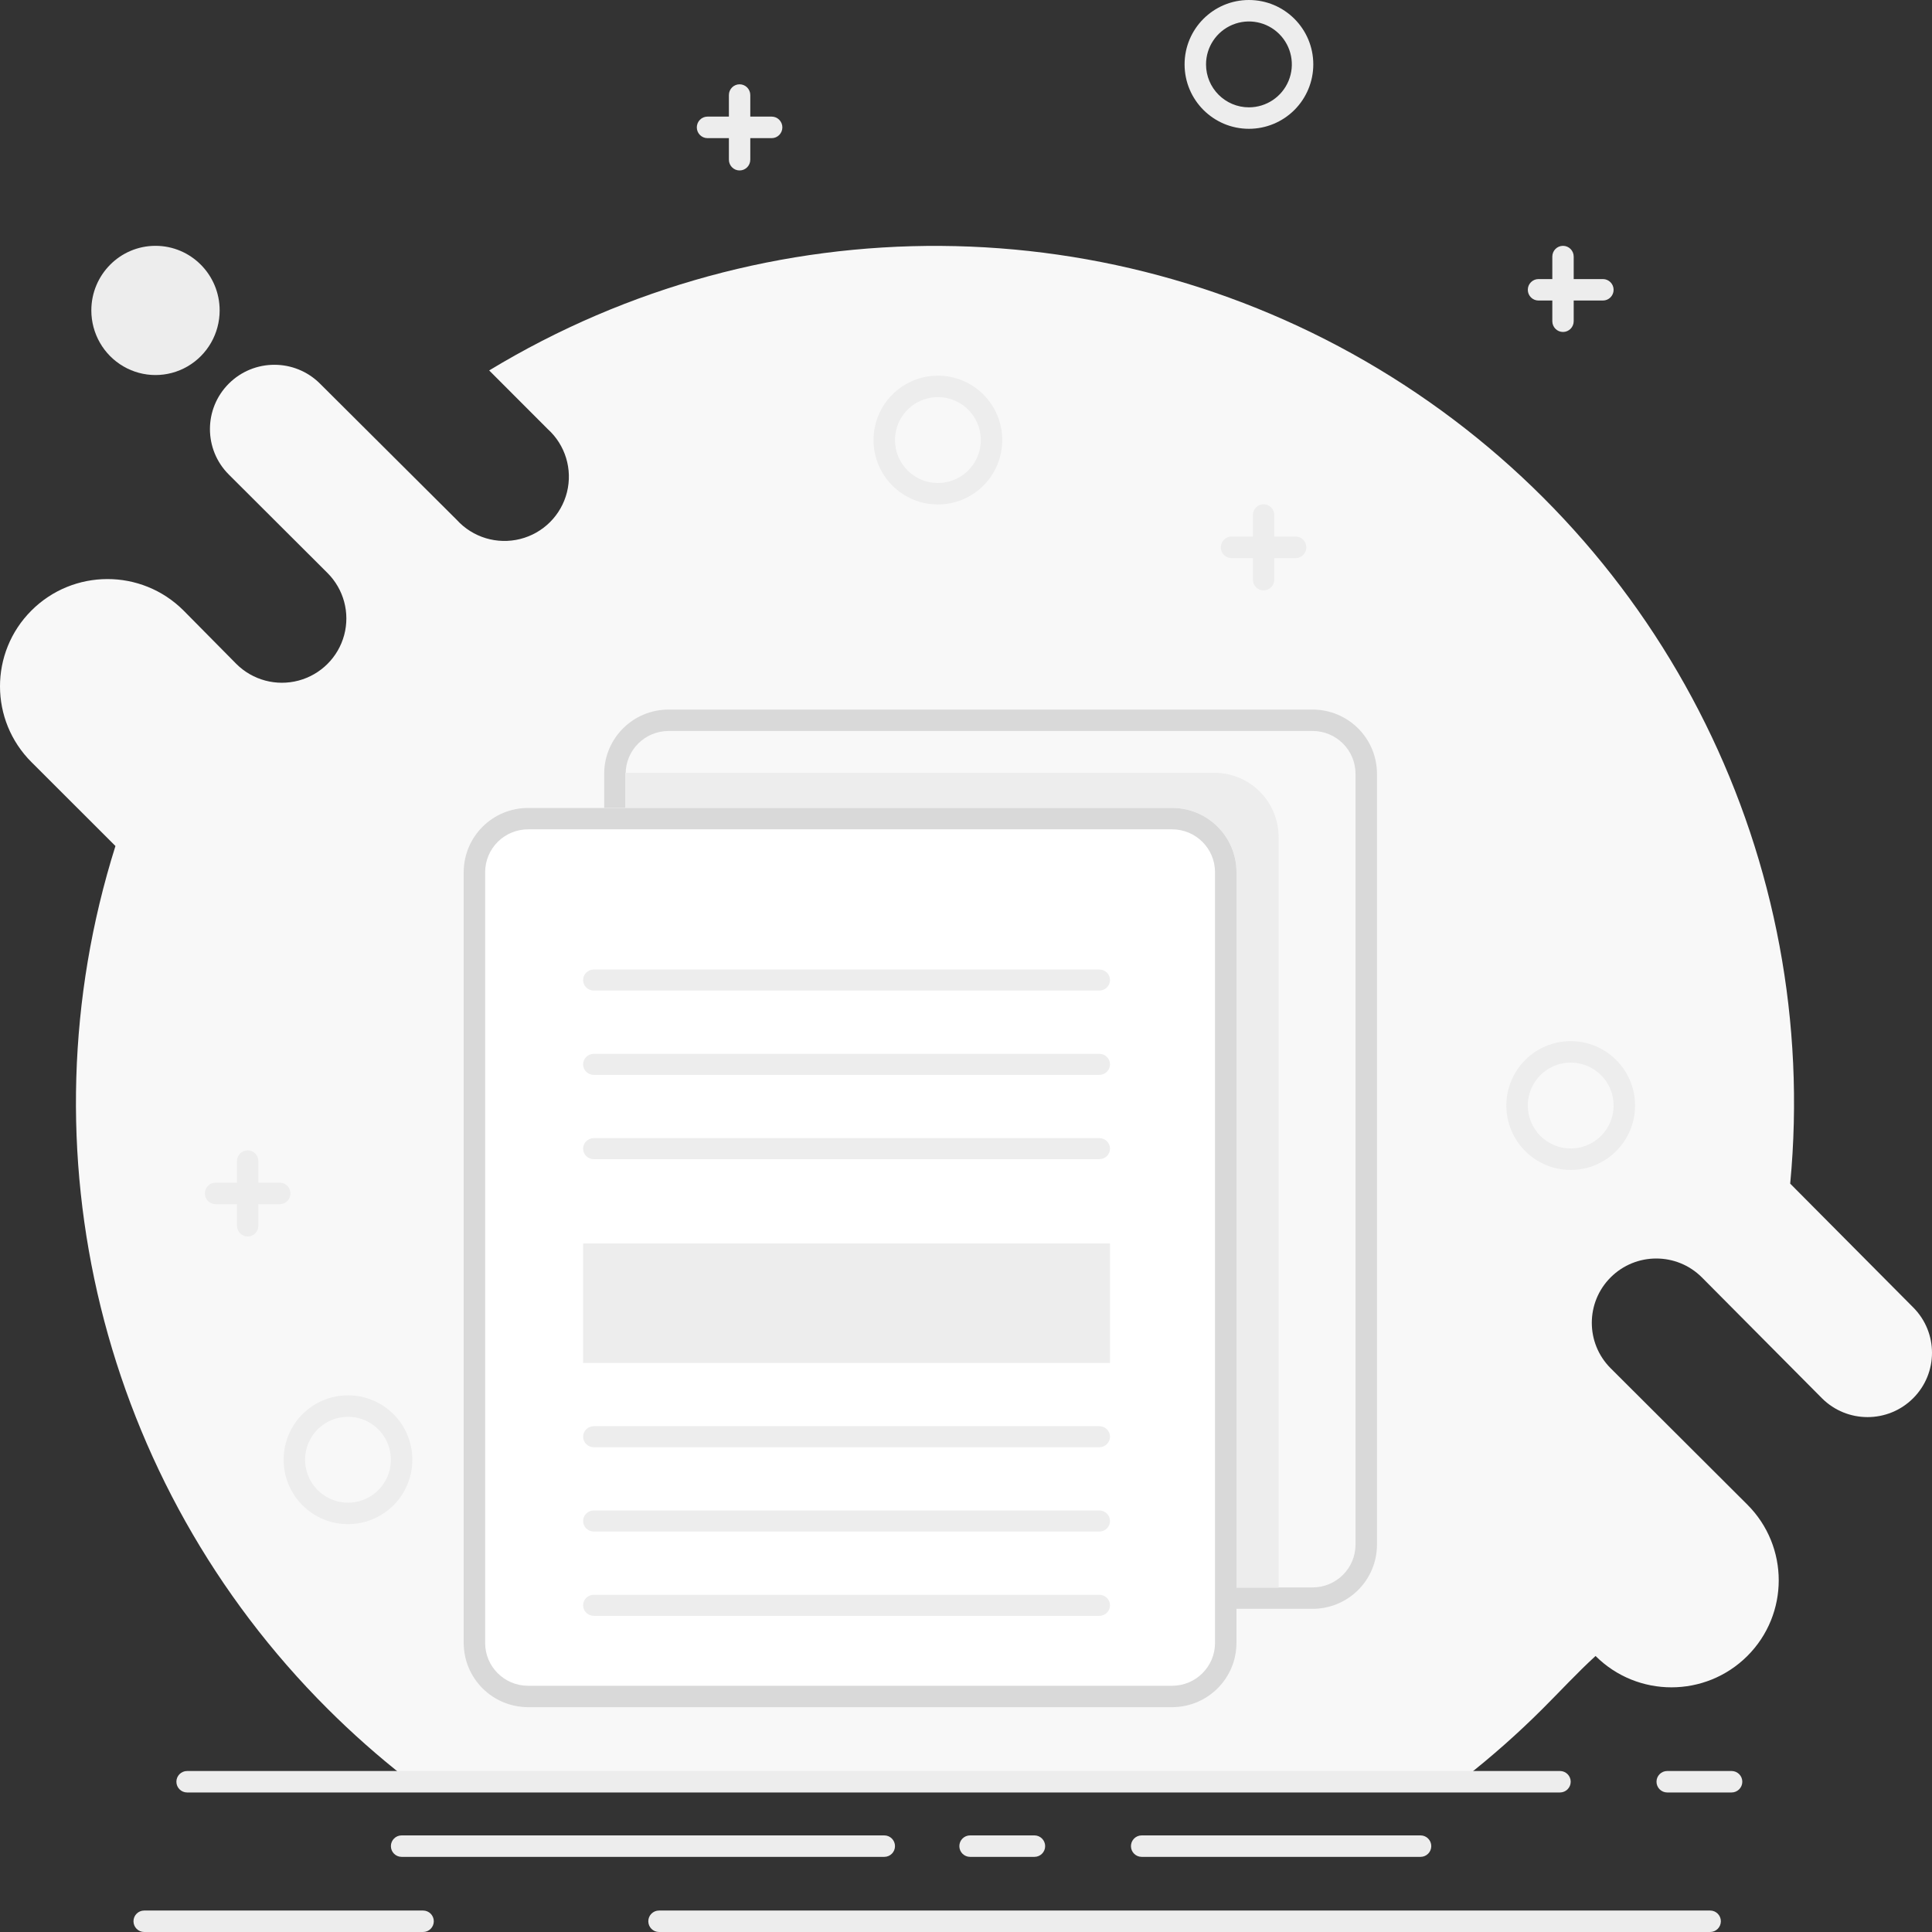 <?xml version="1.0" encoding="UTF-8"?>
<svg width="208px" height="208px" viewBox="0 0 208 208" version="1.1" xmlns="http://www.w3.org/2000/svg" xmlns:xlink="http://www.w3.org/1999/xlink">
    <rect x="0" y="0" width="208" height="208" fill="#333333" stroke="none"/>
    <!-- Generator: Sketch 50 (54983) - http://www.bohemiancoding.com/sketch -->
    <title></title>
    <desc>Created with Sketch.</desc>
    <defs></defs>
    <g id="7-12舆情线索需求调整" stroke="none" stroke-width="1" fill="none" fill-rule="evenodd">
        <g id="舆情线索-空页面" transform="translate(-616, -412)" fill-rule="nonzero">
            <g id="无内容" transform="translate(616, 412)">
                <path d="M188.121,178.283 C183.607,182.785 176.291,182.785 171.777,178.283 C169.812,180.082 167.986,182.066 166.055,183.991 C163.431,186.61 160.652,189.071 157.733,191.36 L43.614,191.36 C40.691,189.068 37.908,186.603 35.28,183.98 C10.909,159.68 2.102,123.877 12.429,91.082 L3.401,82.064 C-1.125,77.562 -1.135,70.251 3.378,65.736 C7.891,61.22 15.219,61.21 19.745,65.713 L25.444,71.478 C27.197,73.227 29.752,73.91 32.146,73.27 C34.541,72.63 36.411,70.764 37.053,68.375 C37.695,65.986 37.01,63.437 35.257,61.688 L24.635,51.091 C21.925,48.387 21.925,44.004 24.635,41.3 C27.345,38.597 31.738,38.597 34.448,41.3 L49.174,55.968 C50.893,57.859 53.517,58.652 55.999,58.03 C58.481,57.409 60.419,55.474 61.039,52.997 C61.659,50.519 60.862,47.903 58.964,46.19 L52.665,39.882 C82.555,21.766 120.132,22.024 149.769,40.548 C179.407,59.073 196.033,92.694 192.733,127.429 L205.968,140.748 C208.677,143.452 208.677,147.835 205.968,150.538 C203.258,153.242 198.864,153.242 196.154,150.538 L183.22,137.519 C180.51,134.816 176.117,134.816 173.407,137.519 C170.697,140.223 170.697,144.606 173.407,147.31 L188.121,161.989 C192.626,166.491 192.626,173.782 188.121,178.283 Z" id="Shape" fill="#F8F8F8"></path>
                <path d="M134.887,57.766 L134.887,55.448 C134.887,55.14 135.008,54.845 135.224,54.628 C135.44,54.411 135.733,54.289 136.038,54.289 C136.343,54.289 136.636,54.411 136.852,54.628 C137.068,54.845 137.189,55.14 137.189,55.448 L137.189,57.766 L139.492,57.766 C140.128,57.766 140.643,58.285 140.643,58.926 C140.643,59.566 140.128,60.085 139.492,60.085 L137.189,60.085 L137.189,62.404 C137.189,63.044 136.674,63.563 136.038,63.563 C135.402,63.563 134.887,63.044 134.887,62.404 L134.887,60.085 L132.584,60.085 C131.948,60.085 131.433,59.566 131.433,58.926 C131.433,58.285 131.948,57.766 132.584,57.766 L134.887,57.766 Z M25.513,127.324 L25.513,125.005 C25.513,124.365 26.029,123.846 26.665,123.846 C27.301,123.846 27.816,124.365 27.816,125.005 L27.816,127.324 L30.119,127.324 C30.754,127.324 31.27,127.843 31.27,128.483 C31.27,129.123 30.754,129.642 30.119,129.642 L27.816,129.642 L27.816,131.961 C27.816,132.601 27.301,133.12 26.665,133.12 C26.029,133.12 25.513,132.601 25.513,131.961 L25.513,129.642 L23.211,129.642 C22.575,129.642 22.059,129.123 22.059,128.483 C22.059,127.843 22.575,127.324 23.211,127.324 L25.513,127.324 Z M78.473,12.554 L78.473,10.236 C78.473,9.595 78.988,9.076 79.624,9.076 C80.26,9.076 80.776,9.595 80.776,10.236 L80.776,12.554 L83.078,12.554 C83.384,12.554 83.676,12.676 83.892,12.894 C84.108,13.111 84.23,13.406 84.23,13.714 C84.23,14.354 83.714,14.873 83.078,14.873 L80.776,14.873 L80.776,17.191 C80.776,17.832 80.26,18.351 79.624,18.351 C78.988,18.351 78.473,17.832 78.473,17.191 L78.473,14.873 L76.17,14.873 C75.535,14.873 75.019,14.354 75.019,13.714 C75.019,13.406 75.14,13.111 75.356,12.894 C75.572,12.676 75.865,12.554 76.17,12.554 L78.473,12.554 Z M9.833,33.421 C9.833,29.58 12.925,26.466 16.741,26.466 C20.556,26.466 23.648,29.58 23.648,33.421 C23.648,35.906 22.332,38.203 20.194,39.445 C18.057,40.688 15.424,40.688 13.287,39.445 C11.149,38.203 9.833,35.906 9.833,33.421 Z M169.425,27.625 L169.425,34.581 C169.425,35.221 168.91,35.74 168.274,35.74 C167.638,35.74 167.123,35.221 167.123,34.581 L167.123,27.625 C167.123,26.985 167.638,26.466 168.274,26.466 C168.58,26.466 168.872,26.588 169.088,26.805 C169.304,27.023 169.425,27.317 169.425,27.625 Z" id="Combined-Shape" fill="#EDEDED"></path>
                <path d="M20.144,190.667 L167.948,190.667 C168.586,190.667 169.103,191.184 169.103,191.822 C169.103,192.46 168.586,192.978 167.948,192.978 L20.144,192.978 C19.507,192.978 18.99,192.46 18.99,191.822 C18.99,191.184 19.507,190.667 20.144,190.667 Z M179.495,190.667 L186.423,190.667 C186.73,190.667 187.023,190.788 187.24,191.005 C187.457,191.222 187.578,191.516 187.578,191.822 C187.578,192.46 187.061,192.978 186.423,192.978 L179.495,192.978 C178.857,192.978 178.34,192.46 178.34,191.822 C178.34,191.184 178.857,190.667 179.495,190.667 Z M104.439,197.6 L111.367,197.6 C111.673,197.6 111.967,197.722 112.183,197.938 C112.4,198.155 112.522,198.449 112.522,198.756 C112.522,199.394 112.005,199.911 111.367,199.911 L104.439,199.911 C103.801,199.911 103.284,199.394 103.284,198.756 C103.284,198.117 103.801,197.6 104.439,197.6 Z M15.526,205.689 L45.548,205.689 C46.186,205.689 46.703,206.206 46.703,206.844 C46.703,207.483 46.186,208 45.548,208 L15.526,208 C14.888,208 14.371,207.483 14.371,206.844 C14.371,206.206 14.888,205.689 15.526,205.689 Z M70.952,205.689 L184.114,205.689 C184.752,205.689 185.269,206.206 185.269,206.844 C185.269,207.483 184.752,208 184.114,208 L70.952,208 C70.314,208 69.797,207.483 69.797,206.844 C69.797,206.206 70.314,205.689 70.952,205.689 Z M122.914,197.6 L152.937,197.6 C153.574,197.6 154.091,198.117 154.091,198.756 C154.091,199.394 153.574,199.911 152.937,199.911 L122.914,199.911 C122.276,199.911 121.759,199.394 121.759,198.756 C121.759,198.117 122.276,197.6 122.914,197.6 Z M43.239,197.6 L95.201,197.6 C95.839,197.6 96.356,198.117 96.356,198.756 C96.356,199.394 95.839,199.911 95.201,199.911 L43.239,199.911 C42.601,199.911 42.084,199.394 42.084,198.756 C42.084,198.117 42.601,197.6 43.239,197.6 Z M134.461,11.556 C136.329,11.556 138.014,10.429 138.729,8.702 C139.443,6.975 139.048,4.987 137.727,3.665 C136.406,2.343 134.42,1.948 132.694,2.663 C130.968,3.378 129.842,5.064 129.842,6.933 C129.842,9.486 131.91,11.556 134.461,11.556 Z M134.461,13.867 C130.635,13.867 127.533,10.763 127.533,6.933 C127.533,3.104 130.635,7.47885575e-08 134.461,0 C138.288,-7.47885575e-08 141.39,3.104 141.39,6.933 C141.39,8.772 140.66,10.536 139.36,11.836 C138.061,13.136 136.299,13.867 134.461,13.867 Z M169.103,123.644 C170.971,123.644 172.655,122.518 173.37,120.791 C174.085,119.064 173.69,117.076 172.369,115.754 C171.048,114.432 169.061,114.036 167.335,114.752 C165.609,115.467 164.484,117.153 164.484,119.022 C164.484,121.575 166.552,123.644 169.103,123.644 Z M169.103,125.956 C165.276,125.956 162.174,122.851 162.174,119.022 C162.174,115.193 165.276,112.089 169.103,112.089 C172.929,112.089 176.031,115.193 176.031,119.022 C176.031,122.851 172.929,125.956 169.103,125.956 Z M100.975,52 C102.843,52 104.527,50.874 105.242,49.147 C105.957,47.419 105.562,45.431 104.241,44.109 C102.92,42.787 100.933,42.392 99.207,43.107 C97.481,43.823 96.356,45.508 96.356,47.378 C96.356,49.931 98.424,52 100.975,52 Z M100.975,54.311 C97.148,54.311 94.046,51.207 94.046,47.378 C94.046,43.549 97.148,40.444 100.975,40.444 C104.801,40.444 107.903,43.549 107.903,47.378 C107.903,49.217 107.173,50.98 105.874,52.28 C104.574,53.581 102.812,54.311 100.975,54.311 Z M37.465,161.778 C39.333,161.778 41.018,160.652 41.732,158.924 C42.447,157.197 42.052,155.209 40.731,153.887 C39.41,152.565 37.424,152.17 35.698,152.885 C33.972,153.601 32.846,155.286 32.846,157.156 C32.846,159.708 34.914,161.778 37.465,161.778 Z M37.465,164.089 C33.639,164.089 30.537,160.985 30.537,157.156 C30.537,153.326 33.639,150.222 37.465,150.222 C41.292,150.222 44.394,153.326 44.394,157.156 C44.394,158.994 43.664,160.758 42.364,162.058 C41.065,163.358 39.303,164.089 37.465,164.089 Z M165.639,30.044 L172.567,30.044 C173.205,30.044 173.722,30.562 173.722,31.2 C173.722,31.838 173.205,32.356 172.567,32.356 L165.639,32.356 C165.001,32.356 164.484,31.838 164.484,31.2 C164.484,30.562 165.001,30.044 165.639,30.044 Z" id="Shape" fill="#EDEDED"></path>
                <path d="M71.981,78.698 C69.428,78.698 67.358,80.762 67.358,83.308 L67.358,166.292 C67.358,168.838 69.428,170.902 71.981,170.902 L141.314,170.902 C143.867,170.902 145.936,168.838 145.936,166.292 L145.936,83.308 C145.936,80.762 143.867,78.698 141.314,78.698 L71.981,78.698 Z M71.981,76.393 L141.314,76.393 C143.153,76.393 144.916,77.121 146.217,78.418 C147.517,79.715 148.247,81.474 148.247,83.308 L148.247,166.292 C148.247,168.126 147.517,169.885 146.217,171.182 C144.916,172.479 143.153,173.207 141.314,173.207 L71.981,173.207 C68.151,173.207 65.047,170.111 65.047,166.292 L65.047,83.308 C65.047,79.489 68.151,76.393 71.981,76.393 Z" id="Shape" fill="#D9D9D9"></path>
                <path d="M67.316,83.2 L130.739,83.2 C132.574,83.2 134.334,83.93 135.632,85.229 C136.929,86.528 137.658,88.29 137.658,90.127 L137.658,170.938 L74.235,170.938 C72.4,170.938 70.64,170.208 69.343,168.909 C68.045,167.61 67.316,165.849 67.316,164.011 L67.316,83.2 Z" id="Shape" fill="#EDEDED"></path>
                <path d="M56.853,86.982 L126.187,86.982 C130.016,86.982 133.12,90.078 133.12,93.897 L133.12,176.881 C133.12,180.7 130.016,183.796 126.187,183.796 L56.853,183.796 C55.014,183.796 53.251,183.068 51.951,181.771 C50.65,180.474 49.92,178.715 49.92,176.881 L49.92,93.897 C49.92,92.063 50.65,90.304 51.951,89.007 C53.251,87.71 55.014,86.982 56.853,86.982 Z" id="Shape" fill="#FFFFFF"></path>
                <path d="M56.853,89.287 C55.627,89.287 54.452,89.773 53.585,90.637 C52.718,91.502 52.231,92.674 52.231,93.897 L52.231,176.881 C52.231,179.427 54.301,181.491 56.853,181.491 L126.187,181.491 C128.739,181.491 130.809,179.427 130.809,176.881 L130.809,93.897 C130.809,91.351 128.739,89.287 126.187,89.287 L56.853,89.287 Z M56.853,86.982 L126.187,86.982 C130.016,86.982 133.12,90.078 133.12,93.897 L133.12,176.881 C133.12,180.7 130.016,183.796 126.187,183.796 L56.853,183.796 C55.014,183.796 53.251,183.068 51.951,181.771 C50.65,180.474 49.92,178.715 49.92,176.881 L49.92,93.897 C49.92,92.063 50.65,90.304 51.951,89.007 C53.251,87.71 55.014,86.982 56.853,86.982 Z" id="Shape" fill="#D9D9D9"></path>
                <polygon id="Shape" fill="#EDEDED" points="62.778 133.876 119.505 133.876 119.505 146.735 62.778 146.735"></polygon>
                <path d="M63.936,153.542 L118.348,153.542 C118.987,153.542 119.505,154.05 119.505,154.676 C119.505,155.303 118.987,155.811 118.348,155.811 L63.936,155.811 C63.629,155.811 63.334,155.691 63.117,155.479 C62.9,155.266 62.778,154.977 62.778,154.676 C62.778,154.375 62.9,154.087 63.117,153.874 C63.334,153.661 63.629,153.542 63.936,153.542 Z M63.936,162.618 L118.348,162.618 C118.987,162.618 119.505,163.126 119.505,163.753 C119.505,164.379 118.987,164.887 118.348,164.887 L63.936,164.887 C63.629,164.887 63.334,164.768 63.117,164.555 C62.9,164.342 62.778,164.054 62.778,163.753 C62.778,163.452 62.9,163.163 63.117,162.95 C63.334,162.738 63.629,162.618 63.936,162.618 Z M63.936,171.695 L118.348,171.695 C118.987,171.695 119.505,172.202 119.505,172.829 C119.505,173.13 119.383,173.419 119.166,173.631 C118.949,173.844 118.655,173.964 118.348,173.964 L63.936,173.964 C63.629,173.964 63.334,173.844 63.117,173.631 C62.9,173.419 62.778,173.13 62.778,172.829 C62.778,172.528 62.9,172.24 63.117,172.027 C63.334,171.814 63.629,171.695 63.936,171.695 Z" id="Shape" fill="#EDEDED"></path>
                <path d="M63.936,104.378 L118.348,104.378 C118.987,104.378 119.505,104.886 119.505,105.513 C119.505,106.139 118.987,106.647 118.348,106.647 L63.936,106.647 C63.629,106.647 63.334,106.528 63.117,106.315 C62.9,106.102 62.778,105.814 62.778,105.513 C62.778,105.212 62.9,104.923 63.117,104.71 C63.334,104.498 63.629,104.378 63.936,104.378 Z M63.936,113.455 L118.348,113.455 C118.987,113.455 119.505,113.962 119.505,114.589 C119.505,115.216 118.987,115.724 118.348,115.724 L63.936,115.724 C63.629,115.724 63.334,115.604 63.117,115.391 C62.9,115.179 62.778,114.89 62.778,114.589 C62.778,114.288 62.9,114 63.117,113.787 C63.334,113.574 63.629,113.455 63.936,113.455 Z M63.936,122.531 L118.348,122.531 C118.987,122.531 119.505,123.039 119.505,123.665 C119.505,123.966 119.383,124.255 119.166,124.468 C118.949,124.68 118.655,124.8 118.348,124.8 L63.936,124.8 C63.629,124.8 63.334,124.68 63.117,124.468 C62.9,124.255 62.778,123.966 62.778,123.665 C62.778,123.365 62.9,123.076 63.117,122.863 C63.334,122.65 63.629,122.531 63.936,122.531 Z" id="Shape-Copy" fill="#EDEDED"></path>
            </g>
        </g>
    </g>
</svg>
